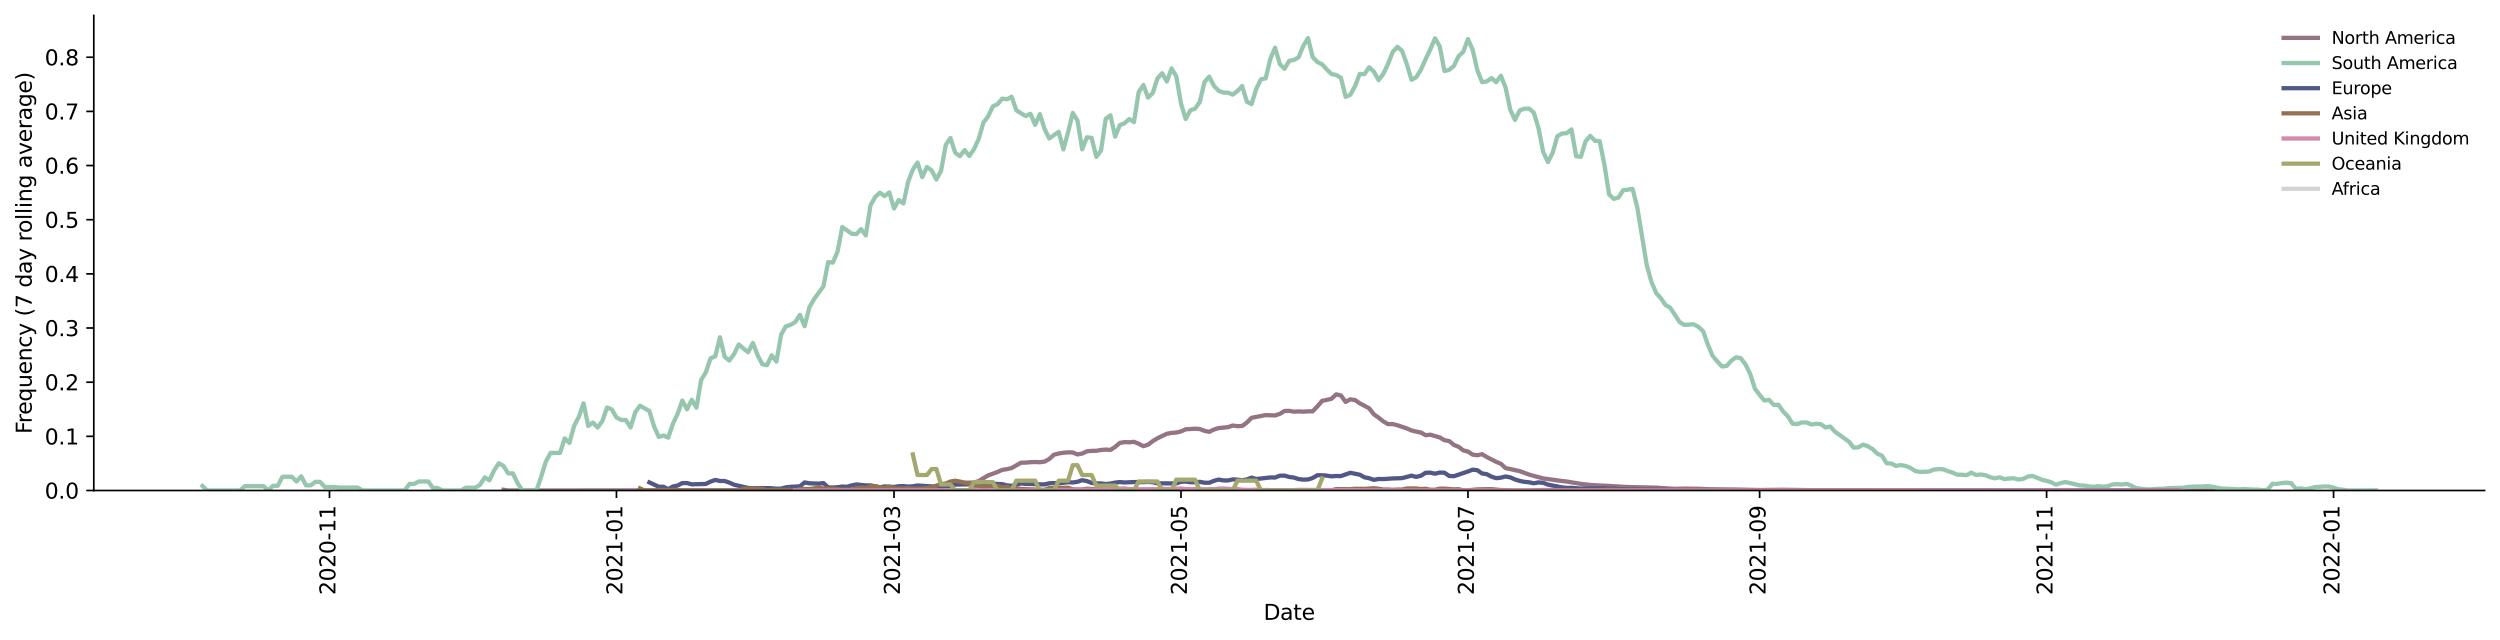 <?xml version="1.0" encoding="utf-8" standalone="no"?>
<!DOCTYPE svg PUBLIC "-//W3C//DTD SVG 1.1//EN"
  "http://www.w3.org/Graphics/SVG/1.1/DTD/svg11.dtd">
<svg xmlns:xlink="http://www.w3.org/1999/xlink" width="1166.981pt" height="298.621pt" viewBox="0 0 1166.981 298.621" xmlns="http://www.w3.org/2000/svg" version="1.1">
 <defs>
  <style type="text/css">*{stroke-linejoin: round; stroke-linecap: butt}</style>
 </defs>
 <g id="figure_1">
  <g id="patch_1">
   <path d="M 0 298.621 
L 1166.981 298.621 
L 1166.981 0 
L 0 0 
z
" style="fill: #ffffff"/>
  </g>
  <g id="axes_1">
   <g id="patch_2">
    <path d="M 43.781 228.96 
L 1159.781 228.96 
L 1159.781 7.2 
L 43.781 7.2 
z
" style="fill: #ffffff"/>
   </g>
   <g id="matplotlib.axis_1">
    <g id="xtick_1">
     <g id="line2d_1">
      <defs>
       <path id="m81db6d01f8" d="M 0 0 
L 0 3.5 
" style="stroke: #000000; stroke-width: 0.8"/>
      </defs>
      <g>
       <use xlink:href="#m81db6d01f8" x="153.8" y="228.96" style="stroke: #000000; stroke-width: 0.8"/>
      </g>
     </g>
     <g id="text_1">
      <!-- 2020-11 -->
      <g transform="translate(156.56 277.743)rotate(-90)scale(0.1 -0.1)">
       <defs>
        <path id="DejaVuSans-32" d="M 1228 531 
L 3431 531 
L 3431 0 
L 469 0 
L 469 531 
Q 828 903 1448 1529 
Q 2069 2156 2228 2338 
Q 2531 2678 2651 2914 
Q 2772 3150 2772 3378 
Q 2772 3750 2511 3984 
Q 2250 4219 1831 4219 
Q 1534 4219 1204 4116 
Q 875 4013 500 3803 
L 500 4441 
Q 881 4594 1212 4672 
Q 1544 4750 1819 4750 
Q 2544 4750 2975 4387 
Q 3406 4025 3406 3419 
Q 3406 3131 3298 2873 
Q 3191 2616 2906 2266 
Q 2828 2175 2409 1742 
Q 1991 1309 1228 531 
z
" transform="scale(0.016)"/>
        <path id="DejaVuSans-30" d="M 2034 4250 
Q 1547 4250 1301 3770 
Q 1056 3291 1056 2328 
Q 1056 1369 1301 889 
Q 1547 409 2034 409 
Q 2525 409 2770 889 
Q 3016 1369 3016 2328 
Q 3016 3291 2770 3770 
Q 2525 4250 2034 4250 
z
M 2034 4750 
Q 2819 4750 3233 4129 
Q 3647 3509 3647 2328 
Q 3647 1150 3233 529 
Q 2819 -91 2034 -91 
Q 1250 -91 836 529 
Q 422 1150 422 2328 
Q 422 3509 836 4129 
Q 1250 4750 2034 4750 
z
" transform="scale(0.016)"/>
        <path id="DejaVuSans-2d" d="M 313 2009 
L 1997 2009 
L 1997 1497 
L 313 1497 
L 313 2009 
z
" transform="scale(0.016)"/>
        <path id="DejaVuSans-31" d="M 794 531 
L 1825 531 
L 1825 4091 
L 703 3866 
L 703 4441 
L 1819 4666 
L 2450 4666 
L 2450 531 
L 3481 531 
L 3481 0 
L 794 0 
L 794 531 
z
" transform="scale(0.016)"/>
       </defs>
       <use xlink:href="#DejaVuSans-32"/>
       <use xlink:href="#DejaVuSans-30" x="63.623"/>
       <use xlink:href="#DejaVuSans-32" x="127.246"/>
       <use xlink:href="#DejaVuSans-30" x="190.869"/>
       <use xlink:href="#DejaVuSans-2d" x="254.492"/>
       <use xlink:href="#DejaVuSans-31" x="290.576"/>
       <use xlink:href="#DejaVuSans-31" x="354.199"/>
      </g>
     </g>
    </g>
    <g id="xtick_2">
     <g id="line2d_2">
      <g>
       <use xlink:href="#m81db6d01f8" x="287.755" y="228.96" style="stroke: #000000; stroke-width: 0.8"/>
      </g>
     </g>
     <g id="text_2">
      <!-- 2021-01 -->
      <g transform="translate(290.515 277.743)rotate(-90)scale(0.1 -0.1)">
       <use xlink:href="#DejaVuSans-32"/>
       <use xlink:href="#DejaVuSans-30" x="63.623"/>
       <use xlink:href="#DejaVuSans-32" x="127.246"/>
       <use xlink:href="#DejaVuSans-31" x="190.869"/>
       <use xlink:href="#DejaVuSans-2d" x="254.492"/>
       <use xlink:href="#DejaVuSans-30" x="290.576"/>
       <use xlink:href="#DejaVuSans-31" x="354.199"/>
      </g>
     </g>
    </g>
    <g id="xtick_3">
     <g id="line2d_3">
      <g>
       <use xlink:href="#m81db6d01f8" x="417.318" y="228.96" style="stroke: #000000; stroke-width: 0.8"/>
      </g>
     </g>
     <g id="text_3">
      <!-- 2021-03 -->
      <g transform="translate(420.078 277.743)rotate(-90)scale(0.1 -0.1)">
       <defs>
        <path id="DejaVuSans-33" d="M 2597 2516 
Q 3050 2419 3304 2112 
Q 3559 1806 3559 1356 
Q 3559 666 3084 287 
Q 2609 -91 1734 -91 
Q 1441 -91 1130 -33 
Q 819 25 488 141 
L 488 750 
Q 750 597 1062 519 
Q 1375 441 1716 441 
Q 2309 441 2620 675 
Q 2931 909 2931 1356 
Q 2931 1769 2642 2001 
Q 2353 2234 1838 2234 
L 1294 2234 
L 1294 2753 
L 1863 2753 
Q 2328 2753 2575 2939 
Q 2822 3125 2822 3475 
Q 2822 3834 2567 4026 
Q 2313 4219 1838 4219 
Q 1578 4219 1281 4162 
Q 984 4106 628 3988 
L 628 4550 
Q 988 4650 1302 4700 
Q 1616 4750 1894 4750 
Q 2613 4750 3031 4423 
Q 3450 4097 3450 3541 
Q 3450 3153 3228 2886 
Q 3006 2619 2597 2516 
z
" transform="scale(0.016)"/>
       </defs>
       <use xlink:href="#DejaVuSans-32"/>
       <use xlink:href="#DejaVuSans-30" x="63.623"/>
       <use xlink:href="#DejaVuSans-32" x="127.246"/>
       <use xlink:href="#DejaVuSans-31" x="190.869"/>
       <use xlink:href="#DejaVuSans-2d" x="254.492"/>
       <use xlink:href="#DejaVuSans-30" x="290.576"/>
       <use xlink:href="#DejaVuSans-33" x="354.199"/>
      </g>
     </g>
    </g>
    <g id="xtick_4">
     <g id="line2d_4">
      <g>
       <use xlink:href="#m81db6d01f8" x="551.274" y="228.96" style="stroke: #000000; stroke-width: 0.8"/>
      </g>
     </g>
     <g id="text_4">
      <!-- 2021-05 -->
      <g transform="translate(554.033 277.743)rotate(-90)scale(0.1 -0.1)">
       <defs>
        <path id="DejaVuSans-35" d="M 691 4666 
L 3169 4666 
L 3169 4134 
L 1269 4134 
L 1269 2991 
Q 1406 3038 1543 3061 
Q 1681 3084 1819 3084 
Q 2600 3084 3056 2656 
Q 3513 2228 3513 1497 
Q 3513 744 3044 326 
Q 2575 -91 1722 -91 
Q 1428 -91 1123 -41 
Q 819 9 494 109 
L 494 744 
Q 775 591 1075 516 
Q 1375 441 1709 441 
Q 2250 441 2565 725 
Q 2881 1009 2881 1497 
Q 2881 1984 2565 2268 
Q 2250 2553 1709 2553 
Q 1456 2553 1204 2497 
Q 953 2441 691 2322 
L 691 4666 
z
" transform="scale(0.016)"/>
       </defs>
       <use xlink:href="#DejaVuSans-32"/>
       <use xlink:href="#DejaVuSans-30" x="63.623"/>
       <use xlink:href="#DejaVuSans-32" x="127.246"/>
       <use xlink:href="#DejaVuSans-31" x="190.869"/>
       <use xlink:href="#DejaVuSans-2d" x="254.492"/>
       <use xlink:href="#DejaVuSans-30" x="290.576"/>
       <use xlink:href="#DejaVuSans-35" x="354.199"/>
      </g>
     </g>
    </g>
    <g id="xtick_5">
     <g id="line2d_5">
      <g>
       <use xlink:href="#m81db6d01f8" x="685.229" y="228.96" style="stroke: #000000; stroke-width: 0.8"/>
      </g>
     </g>
     <g id="text_5">
      <!-- 2021-07 -->
      <g transform="translate(687.988 277.743)rotate(-90)scale(0.1 -0.1)">
       <defs>
        <path id="DejaVuSans-37" d="M 525 4666 
L 3525 4666 
L 3525 4397 
L 1831 0 
L 1172 0 
L 2766 4134 
L 525 4134 
L 525 4666 
z
" transform="scale(0.016)"/>
       </defs>
       <use xlink:href="#DejaVuSans-32"/>
       <use xlink:href="#DejaVuSans-30" x="63.623"/>
       <use xlink:href="#DejaVuSans-32" x="127.246"/>
       <use xlink:href="#DejaVuSans-31" x="190.869"/>
       <use xlink:href="#DejaVuSans-2d" x="254.492"/>
       <use xlink:href="#DejaVuSans-30" x="290.576"/>
       <use xlink:href="#DejaVuSans-37" x="354.199"/>
      </g>
     </g>
    </g>
    <g id="xtick_6">
     <g id="line2d_6">
      <g>
       <use xlink:href="#m81db6d01f8" x="821.38" y="228.96" style="stroke: #000000; stroke-width: 0.8"/>
      </g>
     </g>
     <g id="text_6">
      <!-- 2021-09 -->
      <g transform="translate(824.139 277.743)rotate(-90)scale(0.1 -0.1)">
       <defs>
        <path id="DejaVuSans-39" d="M 703 97 
L 703 672 
Q 941 559 1184 500 
Q 1428 441 1663 441 
Q 2288 441 2617 861 
Q 2947 1281 2994 2138 
Q 2813 1869 2534 1725 
Q 2256 1581 1919 1581 
Q 1219 1581 811 2004 
Q 403 2428 403 3163 
Q 403 3881 828 4315 
Q 1253 4750 1959 4750 
Q 2769 4750 3195 4129 
Q 3622 3509 3622 2328 
Q 3622 1225 3098 567 
Q 2575 -91 1691 -91 
Q 1453 -91 1209 -44 
Q 966 3 703 97 
z
M 1959 2075 
Q 2384 2075 2632 2365 
Q 2881 2656 2881 3163 
Q 2881 3666 2632 3958 
Q 2384 4250 1959 4250 
Q 1534 4250 1286 3958 
Q 1038 3666 1038 3163 
Q 1038 2656 1286 2365 
Q 1534 2075 1959 2075 
z
" transform="scale(0.016)"/>
       </defs>
       <use xlink:href="#DejaVuSans-32"/>
       <use xlink:href="#DejaVuSans-30" x="63.623"/>
       <use xlink:href="#DejaVuSans-32" x="127.246"/>
       <use xlink:href="#DejaVuSans-31" x="190.869"/>
       <use xlink:href="#DejaVuSans-2d" x="254.492"/>
       <use xlink:href="#DejaVuSans-30" x="290.576"/>
       <use xlink:href="#DejaVuSans-39" x="354.199"/>
      </g>
     </g>
    </g>
    <g id="xtick_7">
     <g id="line2d_7">
      <g>
       <use xlink:href="#m81db6d01f8" x="955.335" y="228.96" style="stroke: #000000; stroke-width: 0.8"/>
      </g>
     </g>
     <g id="text_7">
      <!-- 2021-11 -->
      <g transform="translate(958.094 277.743)rotate(-90)scale(0.1 -0.1)">
       <use xlink:href="#DejaVuSans-32"/>
       <use xlink:href="#DejaVuSans-30" x="63.623"/>
       <use xlink:href="#DejaVuSans-32" x="127.246"/>
       <use xlink:href="#DejaVuSans-31" x="190.869"/>
       <use xlink:href="#DejaVuSans-2d" x="254.492"/>
       <use xlink:href="#DejaVuSans-31" x="290.576"/>
       <use xlink:href="#DejaVuSans-31" x="354.199"/>
      </g>
     </g>
    </g>
    <g id="xtick_8">
     <g id="line2d_8">
      <g>
       <use xlink:href="#m81db6d01f8" x="1089.29" y="228.96" style="stroke: #000000; stroke-width: 0.8"/>
      </g>
     </g>
     <g id="text_8">
      <!-- 2022-01 -->
      <g transform="translate(1092.049 277.743)rotate(-90)scale(0.1 -0.1)">
       <use xlink:href="#DejaVuSans-32"/>
       <use xlink:href="#DejaVuSans-30" x="63.623"/>
       <use xlink:href="#DejaVuSans-32" x="127.246"/>
       <use xlink:href="#DejaVuSans-32" x="190.869"/>
       <use xlink:href="#DejaVuSans-2d" x="254.492"/>
       <use xlink:href="#DejaVuSans-30" x="290.576"/>
       <use xlink:href="#DejaVuSans-31" x="354.199"/>
      </g>
     </g>
    </g>
    <g id="text_9">
     <!-- Date -->
     <g transform="translate(589.83 289.341)scale(0.1 -0.1)">
      <defs>
       <path id="DejaVuSans-44" d="M 1259 4147 
L 1259 519 
L 2022 519 
Q 2988 519 3436 956 
Q 3884 1394 3884 2338 
Q 3884 3275 3436 3711 
Q 2988 4147 2022 4147 
L 1259 4147 
z
M 628 4666 
L 1925 4666 
Q 3281 4666 3915 4102 
Q 4550 3538 4550 2338 
Q 4550 1131 3912 565 
Q 3275 0 1925 0 
L 628 0 
L 628 4666 
z
" transform="scale(0.016)"/>
       <path id="DejaVuSans-61" d="M 2194 1759 
Q 1497 1759 1228 1600 
Q 959 1441 959 1056 
Q 959 750 1161 570 
Q 1363 391 1709 391 
Q 2188 391 2477 730 
Q 2766 1069 2766 1631 
L 2766 1759 
L 2194 1759 
z
M 3341 1997 
L 3341 0 
L 2766 0 
L 2766 531 
Q 2569 213 2275 61 
Q 1981 -91 1556 -91 
Q 1019 -91 701 211 
Q 384 513 384 1019 
Q 384 1609 779 1909 
Q 1175 2209 1959 2209 
L 2766 2209 
L 2766 2266 
Q 2766 2663 2505 2880 
Q 2244 3097 1772 3097 
Q 1472 3097 1187 3025 
Q 903 2953 641 2809 
L 641 3341 
Q 956 3463 1253 3523 
Q 1550 3584 1831 3584 
Q 2591 3584 2966 3190 
Q 3341 2797 3341 1997 
z
" transform="scale(0.016)"/>
       <path id="DejaVuSans-74" d="M 1172 4494 
L 1172 3500 
L 2356 3500 
L 2356 3053 
L 1172 3053 
L 1172 1153 
Q 1172 725 1289 603 
Q 1406 481 1766 481 
L 2356 481 
L 2356 0 
L 1766 0 
Q 1100 0 847 248 
Q 594 497 594 1153 
L 594 3053 
L 172 3053 
L 172 3500 
L 594 3500 
L 594 4494 
L 1172 4494 
z
" transform="scale(0.016)"/>
       <path id="DejaVuSans-65" d="M 3597 1894 
L 3597 1613 
L 953 1613 
Q 991 1019 1311 708 
Q 1631 397 2203 397 
Q 2534 397 2845 478 
Q 3156 559 3463 722 
L 3463 178 
Q 3153 47 2828 -22 
Q 2503 -91 2169 -91 
Q 1331 -91 842 396 
Q 353 884 353 1716 
Q 353 2575 817 3079 
Q 1281 3584 2069 3584 
Q 2775 3584 3186 3129 
Q 3597 2675 3597 1894 
z
M 3022 2063 
Q 3016 2534 2758 2815 
Q 2500 3097 2075 3097 
Q 1594 3097 1305 2825 
Q 1016 2553 972 2059 
L 3022 2063 
z
" transform="scale(0.016)"/>
      </defs>
      <use xlink:href="#DejaVuSans-44"/>
      <use xlink:href="#DejaVuSans-61" x="77.002"/>
      <use xlink:href="#DejaVuSans-74" x="138.281"/>
      <use xlink:href="#DejaVuSans-65" x="177.49"/>
     </g>
    </g>
   </g>
   <g id="matplotlib.axis_2">
    <g id="ytick_1">
     <g id="line2d_9">
      <defs>
       <path id="ma7061ec52c" d="M 0 0 
L -3.5 0 
" style="stroke: #000000; stroke-width: 0.8"/>
      </defs>
      <g>
       <use xlink:href="#ma7061ec52c" x="43.781" y="228.96" style="stroke: #000000; stroke-width: 0.8"/>
      </g>
     </g>
     <g id="text_10">
      <!-- 0.0 -->
      <g transform="translate(20.878 232.759)scale(0.1 -0.1)">
       <defs>
        <path id="DejaVuSans-2e" d="M 684 794 
L 1344 794 
L 1344 0 
L 684 0 
L 684 794 
z
" transform="scale(0.016)"/>
       </defs>
       <use xlink:href="#DejaVuSans-30"/>
       <use xlink:href="#DejaVuSans-2e" x="63.623"/>
       <use xlink:href="#DejaVuSans-30" x="95.41"/>
      </g>
     </g>
    </g>
    <g id="ytick_2">
     <g id="line2d_10">
      <g>
       <use xlink:href="#ma7061ec52c" x="43.781" y="203.679" style="stroke: #000000; stroke-width: 0.8"/>
      </g>
     </g>
     <g id="text_11">
      <!-- 0.1 -->
      <g transform="translate(20.878 207.478)scale(0.1 -0.1)">
       <use xlink:href="#DejaVuSans-30"/>
       <use xlink:href="#DejaVuSans-2e" x="63.623"/>
       <use xlink:href="#DejaVuSans-31" x="95.41"/>
      </g>
     </g>
    </g>
    <g id="ytick_3">
     <g id="line2d_11">
      <g>
       <use xlink:href="#ma7061ec52c" x="43.781" y="178.398" style="stroke: #000000; stroke-width: 0.8"/>
      </g>
     </g>
     <g id="text_12">
      <!-- 0.2 -->
      <g transform="translate(20.878 182.197)scale(0.1 -0.1)">
       <use xlink:href="#DejaVuSans-30"/>
       <use xlink:href="#DejaVuSans-2e" x="63.623"/>
       <use xlink:href="#DejaVuSans-32" x="95.41"/>
      </g>
     </g>
    </g>
    <g id="ytick_4">
     <g id="line2d_12">
      <g>
       <use xlink:href="#ma7061ec52c" x="43.781" y="153.117" style="stroke: #000000; stroke-width: 0.8"/>
      </g>
     </g>
     <g id="text_13">
      <!-- 0.3 -->
      <g transform="translate(20.878 156.916)scale(0.1 -0.1)">
       <use xlink:href="#DejaVuSans-30"/>
       <use xlink:href="#DejaVuSans-2e" x="63.623"/>
       <use xlink:href="#DejaVuSans-33" x="95.41"/>
      </g>
     </g>
    </g>
    <g id="ytick_5">
     <g id="line2d_13">
      <g>
       <use xlink:href="#ma7061ec52c" x="43.781" y="127.835" style="stroke: #000000; stroke-width: 0.8"/>
      </g>
     </g>
     <g id="text_14">
      <!-- 0.4 -->
      <g transform="translate(20.878 131.635)scale(0.1 -0.1)">
       <defs>
        <path id="DejaVuSans-34" d="M 2419 4116 
L 825 1625 
L 2419 1625 
L 2419 4116 
z
M 2253 4666 
L 3047 4666 
L 3047 1625 
L 3713 1625 
L 3713 1100 
L 3047 1100 
L 3047 0 
L 2419 0 
L 2419 1100 
L 313 1100 
L 313 1709 
L 2253 4666 
z
" transform="scale(0.016)"/>
       </defs>
       <use xlink:href="#DejaVuSans-30"/>
       <use xlink:href="#DejaVuSans-2e" x="63.623"/>
       <use xlink:href="#DejaVuSans-34" x="95.41"/>
      </g>
     </g>
    </g>
    <g id="ytick_6">
     <g id="line2d_14">
      <g>
       <use xlink:href="#ma7061ec52c" x="43.781" y="102.554" style="stroke: #000000; stroke-width: 0.8"/>
      </g>
     </g>
     <g id="text_15">
      <!-- 0.5 -->
      <g transform="translate(20.878 106.353)scale(0.1 -0.1)">
       <use xlink:href="#DejaVuSans-30"/>
       <use xlink:href="#DejaVuSans-2e" x="63.623"/>
       <use xlink:href="#DejaVuSans-35" x="95.41"/>
      </g>
     </g>
    </g>
    <g id="ytick_7">
     <g id="line2d_15">
      <g>
       <use xlink:href="#ma7061ec52c" x="43.781" y="77.273" style="stroke: #000000; stroke-width: 0.8"/>
      </g>
     </g>
     <g id="text_16">
      <!-- 0.6 -->
      <g transform="translate(20.878 81.072)scale(0.1 -0.1)">
       <defs>
        <path id="DejaVuSans-36" d="M 2113 2584 
Q 1688 2584 1439 2293 
Q 1191 2003 1191 1497 
Q 1191 994 1439 701 
Q 1688 409 2113 409 
Q 2538 409 2786 701 
Q 3034 994 3034 1497 
Q 3034 2003 2786 2293 
Q 2538 2584 2113 2584 
z
M 3366 4563 
L 3366 3988 
Q 3128 4100 2886 4159 
Q 2644 4219 2406 4219 
Q 1781 4219 1451 3797 
Q 1122 3375 1075 2522 
Q 1259 2794 1537 2939 
Q 1816 3084 2150 3084 
Q 2853 3084 3261 2657 
Q 3669 2231 3669 1497 
Q 3669 778 3244 343 
Q 2819 -91 2113 -91 
Q 1303 -91 875 529 
Q 447 1150 447 2328 
Q 447 3434 972 4092 
Q 1497 4750 2381 4750 
Q 2619 4750 2861 4703 
Q 3103 4656 3366 4563 
z
" transform="scale(0.016)"/>
       </defs>
       <use xlink:href="#DejaVuSans-30"/>
       <use xlink:href="#DejaVuSans-2e" x="63.623"/>
       <use xlink:href="#DejaVuSans-36" x="95.41"/>
      </g>
     </g>
    </g>
    <g id="ytick_8">
     <g id="line2d_16">
      <g>
       <use xlink:href="#ma7061ec52c" x="43.781" y="51.992" style="stroke: #000000; stroke-width: 0.8"/>
      </g>
     </g>
     <g id="text_17">
      <!-- 0.7 -->
      <g transform="translate(20.878 55.791)scale(0.1 -0.1)">
       <use xlink:href="#DejaVuSans-30"/>
       <use xlink:href="#DejaVuSans-2e" x="63.623"/>
       <use xlink:href="#DejaVuSans-37" x="95.41"/>
      </g>
     </g>
    </g>
    <g id="ytick_9">
     <g id="line2d_17">
      <g>
       <use xlink:href="#ma7061ec52c" x="43.781" y="26.711" style="stroke: #000000; stroke-width: 0.8"/>
      </g>
     </g>
     <g id="text_18">
      <!-- 0.8 -->
      <g transform="translate(20.878 30.51)scale(0.1 -0.1)">
       <defs>
        <path id="DejaVuSans-38" d="M 2034 2216 
Q 1584 2216 1326 1975 
Q 1069 1734 1069 1313 
Q 1069 891 1326 650 
Q 1584 409 2034 409 
Q 2484 409 2743 651 
Q 3003 894 3003 1313 
Q 3003 1734 2745 1975 
Q 2488 2216 2034 2216 
z
M 1403 2484 
Q 997 2584 770 2862 
Q 544 3141 544 3541 
Q 544 4100 942 4425 
Q 1341 4750 2034 4750 
Q 2731 4750 3128 4425 
Q 3525 4100 3525 3541 
Q 3525 3141 3298 2862 
Q 3072 2584 2669 2484 
Q 3125 2378 3379 2068 
Q 3634 1759 3634 1313 
Q 3634 634 3220 271 
Q 2806 -91 2034 -91 
Q 1263 -91 848 271 
Q 434 634 434 1313 
Q 434 1759 690 2068 
Q 947 2378 1403 2484 
z
M 1172 3481 
Q 1172 3119 1398 2916 
Q 1625 2713 2034 2713 
Q 2441 2713 2670 2916 
Q 2900 3119 2900 3481 
Q 2900 3844 2670 4047 
Q 2441 4250 2034 4250 
Q 1625 4250 1398 4047 
Q 1172 3844 1172 3481 
z
" transform="scale(0.016)"/>
       </defs>
       <use xlink:href="#DejaVuSans-30"/>
       <use xlink:href="#DejaVuSans-2e" x="63.623"/>
       <use xlink:href="#DejaVuSans-38" x="95.41"/>
      </g>
     </g>
    </g>
    <g id="text_19">
     <!-- Frequency (7 day rolling average) -->
     <g transform="translate(14.798 202.529)rotate(-90)scale(0.1 -0.1)">
      <defs>
       <path id="DejaVuSans-46" d="M 628 4666 
L 3309 4666 
L 3309 4134 
L 1259 4134 
L 1259 2759 
L 3109 2759 
L 3109 2228 
L 1259 2228 
L 1259 0 
L 628 0 
L 628 4666 
z
" transform="scale(0.016)"/>
       <path id="DejaVuSans-72" d="M 2631 2963 
Q 2534 3019 2420 3045 
Q 2306 3072 2169 3072 
Q 1681 3072 1420 2755 
Q 1159 2438 1159 1844 
L 1159 0 
L 581 0 
L 581 3500 
L 1159 3500 
L 1159 2956 
Q 1341 3275 1631 3429 
Q 1922 3584 2338 3584 
Q 2397 3584 2469 3576 
Q 2541 3569 2628 3553 
L 2631 2963 
z
" transform="scale(0.016)"/>
       <path id="DejaVuSans-71" d="M 947 1747 
Q 947 1113 1208 752 
Q 1469 391 1925 391 
Q 2381 391 2643 752 
Q 2906 1113 2906 1747 
Q 2906 2381 2643 2742 
Q 2381 3103 1925 3103 
Q 1469 3103 1208 2742 
Q 947 2381 947 1747 
z
M 2906 525 
Q 2725 213 2448 61 
Q 2172 -91 1784 -91 
Q 1150 -91 751 415 
Q 353 922 353 1747 
Q 353 2572 751 3078 
Q 1150 3584 1784 3584 
Q 2172 3584 2448 3432 
Q 2725 3281 2906 2969 
L 2906 3500 
L 3481 3500 
L 3481 -1331 
L 2906 -1331 
L 2906 525 
z
" transform="scale(0.016)"/>
       <path id="DejaVuSans-75" d="M 544 1381 
L 544 3500 
L 1119 3500 
L 1119 1403 
Q 1119 906 1312 657 
Q 1506 409 1894 409 
Q 2359 409 2629 706 
Q 2900 1003 2900 1516 
L 2900 3500 
L 3475 3500 
L 3475 0 
L 2900 0 
L 2900 538 
Q 2691 219 2414 64 
Q 2138 -91 1772 -91 
Q 1169 -91 856 284 
Q 544 659 544 1381 
z
M 1991 3584 
L 1991 3584 
z
" transform="scale(0.016)"/>
       <path id="DejaVuSans-6e" d="M 3513 2113 
L 3513 0 
L 2938 0 
L 2938 2094 
Q 2938 2591 2744 2837 
Q 2550 3084 2163 3084 
Q 1697 3084 1428 2787 
Q 1159 2491 1159 1978 
L 1159 0 
L 581 0 
L 581 3500 
L 1159 3500 
L 1159 2956 
Q 1366 3272 1645 3428 
Q 1925 3584 2291 3584 
Q 2894 3584 3203 3211 
Q 3513 2838 3513 2113 
z
" transform="scale(0.016)"/>
       <path id="DejaVuSans-63" d="M 3122 3366 
L 3122 2828 
Q 2878 2963 2633 3030 
Q 2388 3097 2138 3097 
Q 1578 3097 1268 2742 
Q 959 2388 959 1747 
Q 959 1106 1268 751 
Q 1578 397 2138 397 
Q 2388 397 2633 464 
Q 2878 531 3122 666 
L 3122 134 
Q 2881 22 2623 -34 
Q 2366 -91 2075 -91 
Q 1284 -91 818 406 
Q 353 903 353 1747 
Q 353 2603 823 3093 
Q 1294 3584 2113 3584 
Q 2378 3584 2631 3529 
Q 2884 3475 3122 3366 
z
" transform="scale(0.016)"/>
       <path id="DejaVuSans-79" d="M 2059 -325 
Q 1816 -950 1584 -1140 
Q 1353 -1331 966 -1331 
L 506 -1331 
L 506 -850 
L 844 -850 
Q 1081 -850 1212 -737 
Q 1344 -625 1503 -206 
L 1606 56 
L 191 3500 
L 800 3500 
L 1894 763 
L 2988 3500 
L 3597 3500 
L 2059 -325 
z
" transform="scale(0.016)"/>
       <path id="DejaVuSans-20" transform="scale(0.016)"/>
       <path id="DejaVuSans-28" d="M 1984 4856 
Q 1566 4138 1362 3434 
Q 1159 2731 1159 2009 
Q 1159 1288 1364 580 
Q 1569 -128 1984 -844 
L 1484 -844 
Q 1016 -109 783 600 
Q 550 1309 550 2009 
Q 550 2706 781 3412 
Q 1013 4119 1484 4856 
L 1984 4856 
z
" transform="scale(0.016)"/>
       <path id="DejaVuSans-64" d="M 2906 2969 
L 2906 4863 
L 3481 4863 
L 3481 0 
L 2906 0 
L 2906 525 
Q 2725 213 2448 61 
Q 2172 -91 1784 -91 
Q 1150 -91 751 415 
Q 353 922 353 1747 
Q 353 2572 751 3078 
Q 1150 3584 1784 3584 
Q 2172 3584 2448 3432 
Q 2725 3281 2906 2969 
z
M 947 1747 
Q 947 1113 1208 752 
Q 1469 391 1925 391 
Q 2381 391 2643 752 
Q 2906 1113 2906 1747 
Q 2906 2381 2643 2742 
Q 2381 3103 1925 3103 
Q 1469 3103 1208 2742 
Q 947 2381 947 1747 
z
" transform="scale(0.016)"/>
       <path id="DejaVuSans-6f" d="M 1959 3097 
Q 1497 3097 1228 2736 
Q 959 2375 959 1747 
Q 959 1119 1226 758 
Q 1494 397 1959 397 
Q 2419 397 2687 759 
Q 2956 1122 2956 1747 
Q 2956 2369 2687 2733 
Q 2419 3097 1959 3097 
z
M 1959 3584 
Q 2709 3584 3137 3096 
Q 3566 2609 3566 1747 
Q 3566 888 3137 398 
Q 2709 -91 1959 -91 
Q 1206 -91 779 398 
Q 353 888 353 1747 
Q 353 2609 779 3096 
Q 1206 3584 1959 3584 
z
" transform="scale(0.016)"/>
       <path id="DejaVuSans-6c" d="M 603 4863 
L 1178 4863 
L 1178 0 
L 603 0 
L 603 4863 
z
" transform="scale(0.016)"/>
       <path id="DejaVuSans-69" d="M 603 3500 
L 1178 3500 
L 1178 0 
L 603 0 
L 603 3500 
z
M 603 4863 
L 1178 4863 
L 1178 4134 
L 603 4134 
L 603 4863 
z
" transform="scale(0.016)"/>
       <path id="DejaVuSans-67" d="M 2906 1791 
Q 2906 2416 2648 2759 
Q 2391 3103 1925 3103 
Q 1463 3103 1205 2759 
Q 947 2416 947 1791 
Q 947 1169 1205 825 
Q 1463 481 1925 481 
Q 2391 481 2648 825 
Q 2906 1169 2906 1791 
z
M 3481 434 
Q 3481 -459 3084 -895 
Q 2688 -1331 1869 -1331 
Q 1566 -1331 1297 -1286 
Q 1028 -1241 775 -1147 
L 775 -588 
Q 1028 -725 1275 -790 
Q 1522 -856 1778 -856 
Q 2344 -856 2625 -561 
Q 2906 -266 2906 331 
L 2906 616 
Q 2728 306 2450 153 
Q 2172 0 1784 0 
Q 1141 0 747 490 
Q 353 981 353 1791 
Q 353 2603 747 3093 
Q 1141 3584 1784 3584 
Q 2172 3584 2450 3431 
Q 2728 3278 2906 2969 
L 2906 3500 
L 3481 3500 
L 3481 434 
z
" transform="scale(0.016)"/>
       <path id="DejaVuSans-76" d="M 191 3500 
L 800 3500 
L 1894 563 
L 2988 3500 
L 3597 3500 
L 2284 0 
L 1503 0 
L 191 3500 
z
" transform="scale(0.016)"/>
       <path id="DejaVuSans-29" d="M 513 4856 
L 1013 4856 
Q 1481 4119 1714 3412 
Q 1947 2706 1947 2009 
Q 1947 1309 1714 600 
Q 1481 -109 1013 -844 
L 513 -844 
Q 928 -128 1133 580 
Q 1338 1288 1338 2009 
Q 1338 2731 1133 3434 
Q 928 4138 513 4856 
z
" transform="scale(0.016)"/>
      </defs>
      <use xlink:href="#DejaVuSans-46"/>
      <use xlink:href="#DejaVuSans-72" x="50.27"/>
      <use xlink:href="#DejaVuSans-65" x="89.133"/>
      <use xlink:href="#DejaVuSans-71" x="150.656"/>
      <use xlink:href="#DejaVuSans-75" x="214.133"/>
      <use xlink:href="#DejaVuSans-65" x="277.512"/>
      <use xlink:href="#DejaVuSans-6e" x="339.035"/>
      <use xlink:href="#DejaVuSans-63" x="402.414"/>
      <use xlink:href="#DejaVuSans-79" x="457.395"/>
      <use xlink:href="#DejaVuSans-20" x="516.574"/>
      <use xlink:href="#DejaVuSans-28" x="548.361"/>
      <use xlink:href="#DejaVuSans-37" x="587.375"/>
      <use xlink:href="#DejaVuSans-20" x="650.998"/>
      <use xlink:href="#DejaVuSans-64" x="682.785"/>
      <use xlink:href="#DejaVuSans-61" x="746.262"/>
      <use xlink:href="#DejaVuSans-79" x="807.541"/>
      <use xlink:href="#DejaVuSans-20" x="866.721"/>
      <use xlink:href="#DejaVuSans-72" x="898.508"/>
      <use xlink:href="#DejaVuSans-6f" x="937.371"/>
      <use xlink:href="#DejaVuSans-6c" x="998.553"/>
      <use xlink:href="#DejaVuSans-6c" x="1026.336"/>
      <use xlink:href="#DejaVuSans-69" x="1054.119"/>
      <use xlink:href="#DejaVuSans-6e" x="1081.902"/>
      <use xlink:href="#DejaVuSans-67" x="1145.281"/>
      <use xlink:href="#DejaVuSans-20" x="1208.758"/>
      <use xlink:href="#DejaVuSans-61" x="1240.545"/>
      <use xlink:href="#DejaVuSans-76" x="1301.824"/>
      <use xlink:href="#DejaVuSans-65" x="1361.004"/>
      <use xlink:href="#DejaVuSans-72" x="1422.527"/>
      <use xlink:href="#DejaVuSans-61" x="1463.641"/>
      <use xlink:href="#DejaVuSans-67" x="1524.92"/>
      <use xlink:href="#DejaVuSans-65" x="1588.396"/>
      <use xlink:href="#DejaVuSans-29" x="1649.92"/>
     </g>
    </g>
   </g>
   <g id="line2d_18">
    <path d="M 235.052 228.636 
L 237.248 228.96 
L 369.007 228.862 
L 375.595 228.804 
L 404.143 228.687 
L 406.339 228.511 
L 417.318 228.418 
L 421.71 228.049 
L 423.906 227.946 
L 426.102 227.702 
L 437.082 227.322 
L 441.474 226.302 
L 443.67 225.761 
L 445.866 225.632 
L 448.062 225.337 
L 454.65 225.265 
L 456.846 224.562 
L 461.238 221.926 
L 465.63 220.322 
L 467.826 219.338 
L 470.022 218.996 
L 472.218 218.489 
L 476.61 215.971 
L 478.806 215.945 
L 481.002 215.744 
L 483.198 215.666 
L 485.394 215.768 
L 487.59 215.48 
L 489.786 214.243 
L 491.982 212.248 
L 494.178 211.693 
L 496.374 211.337 
L 498.57 211.162 
L 500.766 211.21 
L 502.962 212.128 
L 505.158 211.706 
L 507.354 210.668 
L 509.55 210.455 
L 511.746 210.434 
L 513.942 210.036 
L 516.138 209.854 
L 518.334 210.018 
L 520.53 208.622 
L 522.726 206.738 
L 524.922 206.371 
L 527.118 206.466 
L 529.314 206.233 
L 531.51 207.126 
L 533.706 208.283 
L 535.902 207.57 
L 538.098 205.914 
L 540.294 204.574 
L 544.686 202.472 
L 546.882 202.07 
L 549.078 201.905 
L 551.274 201.372 
L 553.47 200.4 
L 557.862 200.106 
L 560.058 200.272 
L 562.254 201.083 
L 564.449 201.588 
L 566.645 200.504 
L 568.841 199.834 
L 573.233 199.392 
L 575.429 198.622 
L 577.625 198.941 
L 579.821 198.85 
L 582.017 197.266 
L 584.213 195.023 
L 588.605 194.187 
L 590.801 193.751 
L 595.193 193.936 
L 597.389 193.195 
L 599.585 191.843 
L 601.781 191.779 
L 603.977 192.176 
L 606.173 192.048 
L 608.369 192.16 
L 610.565 191.997 
L 612.761 192.001 
L 614.957 189.689 
L 617.153 187.111 
L 619.349 186.679 
L 621.545 186.131 
L 623.741 184.087 
L 625.937 184.599 
L 628.133 187.607 
L 630.329 186.403 
L 632.525 186.737 
L 634.721 188.258 
L 639.113 190.581 
L 641.309 193.413 
L 643.505 194.938 
L 645.701 196.689 
L 647.897 197.981 
L 650.093 197.945 
L 652.289 198.503 
L 656.681 199.981 
L 658.877 200.921 
L 661.073 201.467 
L 663.269 201.898 
L 665.465 203.164 
L 667.661 202.909 
L 672.053 204.187 
L 674.249 205.493 
L 676.445 205.866 
L 678.641 207.671 
L 680.837 208.55 
L 683.033 210.229 
L 685.229 210.769 
L 687.425 212.228 
L 689.621 212.516 
L 691.817 212.004 
L 694.013 213.333 
L 698.405 215.581 
L 700.601 216.476 
L 702.797 218.498 
L 709.385 219.917 
L 713.777 221.552 
L 720.364 223.329 
L 729.148 224.53 
L 731.344 224.77 
L 737.932 225.872 
L 742.324 226.365 
L 746.716 226.628 
L 751.108 226.819 
L 755.5 227.106 
L 759.892 227.335 
L 764.284 227.436 
L 773.068 227.632 
L 777.46 227.935 
L 781.852 228.196 
L 786.244 228.074 
L 792.832 228.148 
L 797.224 228.366 
L 810.4 228.506 
L 821.38 228.737 
L 832.36 228.615 
L 847.732 228.83 
L 854.32 228.843 
L 858.712 228.803 
L 865.3 228.843 
L 869.692 228.924 
L 968.511 228.941 
L 994.863 228.941 
L 1014.627 228.925 
L 1023.411 228.956 
L 1038.782 228.955 
L 1038.782 228.955 
" clip-path="url(#p3bdc76cfcd)" style="fill: none; stroke: #947383; stroke-width: 2; stroke-linecap: square"/>
   </g>
   <g id="line2d_19">
    <path d="M 94.509 226.853 
L 96.705 228.96 
L 112.076 228.96 
L 114.272 226.938 
L 123.056 226.938 
L 125.252 228.96 
L 127.448 226.762 
L 129.644 226.762 
L 131.84 222.548 
L 136.232 222.548 
L 138.428 224.746 
L 140.624 222.339 
L 142.82 226.552 
L 145.016 226.552 
L 147.212 224.921 
L 149.408 224.921 
L 151.604 227.329 
L 155.996 227.329 
L 158.192 227.593 
L 166.976 227.593 
L 169.172 228.96 
L 188.936 228.96 
L 191.132 225.896 
L 193.328 225.896 
L 195.524 224.746 
L 199.916 224.746 
L 202.112 227.811 
L 204.308 227.811 
L 206.504 228.96 
L 215.288 228.96 
L 217.484 227.629 
L 221.876 227.629 
L 224.072 226.333 
L 226.268 222.846 
L 228.464 224.176 
L 230.66 219.58 
L 232.856 216.209 
L 235.052 217.506 
L 237.248 220.993 
L 239.444 220.993 
L 241.64 225.589 
L 243.836 228.96 
L 250.424 228.96 
L 252.62 222.505 
L 254.815 215.427 
L 257.011 211.414 
L 261.403 211.414 
L 263.599 204.644 
L 265.795 206.75 
L 267.991 198.812 
L 270.187 194.598 
L 272.383 188.278 
L 274.579 198.841 
L 276.775 197.219 
L 278.971 199.563 
L 281.167 196.553 
L 283.363 190.233 
L 285.559 191.089 
L 287.755 194.875 
L 289.951 196.054 
L 292.147 196.054 
L 294.343 199.546 
L 296.539 192.429 
L 298.735 189.375 
L 303.127 191.85 
L 305.323 199.055 
L 307.519 203.986 
L 309.715 203.287 
L 311.911 204.269 
L 314.107 197.86 
L 316.303 193.184 
L 318.499 186.95 
L 320.695 191.074 
L 322.891 186.628 
L 325.087 190.281 
L 327.283 177.394 
L 329.479 173.756 
L 331.675 167.27 
L 333.871 166.351 
L 336.067 157.448 
L 338.263 166.546 
L 340.459 168.31 
L 342.655 165.281 
L 344.851 160.801 
L 347.047 162.697 
L 349.243 164.408 
L 351.439 160.076 
L 353.635 165.772 
L 355.831 170.029 
L 358.027 170.441 
L 360.223 165.854 
L 362.419 168.803 
L 364.615 156.244 
L 366.811 152.338 
L 369.007 151.638 
L 371.203 150.339 
L 373.399 146.968 
L 375.595 152.276 
L 377.791 143.488 
L 379.987 139.657 
L 384.379 133.615 
L 386.575 122.361 
L 388.771 122.572 
L 390.967 117.433 
L 393.163 105.959 
L 397.555 109.081 
L 399.751 109.305 
L 401.947 106.965 
L 404.143 109.854 
L 406.339 95.847 
L 408.534 91.919 
L 410.73 89.97 
L 412.926 91.524 
L 415.122 89.791 
L 417.318 97.319 
L 419.514 93.381 
L 421.71 94.971 
L 423.906 84.775 
L 426.102 79.175 
L 428.298 75.888 
L 430.494 82.688 
L 432.69 77.967 
L 434.886 79.555 
L 437.082 83.791 
L 439.278 79.706 
L 441.474 67.683 
L 443.67 64.409 
L 445.866 71.227 
L 448.062 72.913 
L 450.258 70.048 
L 452.454 72.829 
L 454.65 69.621 
L 456.846 64.851 
L 459.042 57.211 
L 461.238 54.356 
L 463.434 49.665 
L 465.63 48.625 
L 467.826 46.035 
L 470.022 46.35 
L 472.218 45.168 
L 474.414 51.464 
L 476.61 52.898 
L 478.806 54.182 
L 481.002 53.123 
L 483.198 58.292 
L 485.394 53.286 
L 487.59 60.163 
L 489.786 64.65 
L 494.178 61.508 
L 496.374 69.759 
L 498.57 61.711 
L 500.766 52.704 
L 502.962 56.249 
L 505.158 69.687 
L 507.354 64.087 
L 509.55 64.339 
L 511.746 73.229 
L 513.942 70.287 
L 516.138 55.475 
L 518.334 53.822 
L 520.53 63.762 
L 522.726 58.395 
L 524.922 57.523 
L 527.118 55.546 
L 529.314 57.001 
L 531.51 43.049 
L 533.706 39.686 
L 535.902 45.552 
L 538.098 43.422 
L 540.294 36.592 
L 542.49 34.188 
L 544.686 38.039 
L 546.882 31.951 
L 549.078 35.576 
L 551.274 48.34 
L 553.47 55.54 
L 555.666 51.471 
L 557.862 50.702 
L 560.058 47.547 
L 562.254 38.269 
L 564.449 35.779 
L 566.645 40.027 
L 568.841 42.37 
L 571.037 43.215 
L 573.233 43.25 
L 575.429 44.174 
L 577.625 42.515 
L 579.821 40.146 
L 582.017 47.477 
L 584.213 48.619 
L 586.409 41.473 
L 588.605 37.016 
L 590.801 36.569 
L 592.997 27.41 
L 595.193 22.269 
L 597.389 29.899 
L 599.585 32.133 
L 601.781 28.411 
L 603.977 27.99 
L 606.173 26.75 
L 608.369 21.418 
L 610.565 17.76 
L 612.761 26.69 
L 614.957 28.968 
L 617.153 30.033 
L 619.349 32.449 
L 621.545 34.566 
L 623.741 34.991 
L 625.937 36.328 
L 628.133 45.231 
L 630.329 44.232 
L 632.525 40.194 
L 634.721 34.497 
L 636.917 34.632 
L 639.113 31.383 
L 641.309 33.484 
L 643.505 37.405 
L 645.701 34.518 
L 647.897 29.9 
L 650.093 24.287 
L 652.289 21.844 
L 654.485 23.768 
L 656.681 29.907 
L 658.877 37.227 
L 661.073 36.083 
L 663.269 32.531 
L 665.465 27.628 
L 667.661 23.012 
L 669.857 17.891 
L 672.053 21.619 
L 674.249 33.15 
L 676.445 32.632 
L 678.641 30.817 
L 680.837 26.268 
L 683.033 24.193 
L 685.229 18.254 
L 687.425 23.228 
L 689.621 32.766 
L 691.817 38.339 
L 694.013 38.008 
L 696.209 36.481 
L 698.405 38.375 
L 700.601 35.369 
L 702.797 40.894 
L 704.993 51.248 
L 707.189 56.005 
L 709.385 51.54 
L 711.581 50.74 
L 713.777 50.683 
L 715.973 52.569 
L 718.168 59.843 
L 720.364 70.957 
L 722.56 75.643 
L 724.756 71.427 
L 726.952 63.601 
L 729.148 62.324 
L 731.344 62.19 
L 733.54 60.395 
L 735.736 72.924 
L 737.932 73.191 
L 740.128 65.96 
L 742.324 63.415 
L 744.52 65.729 
L 746.716 65.88 
L 748.912 76.788 
L 751.108 90.711 
L 753.304 92.839 
L 755.5 92.219 
L 757.696 88.771 
L 759.892 88.536 
L 762.088 88.167 
L 764.284 96.889 
L 768.676 123.696 
L 770.872 131.561 
L 773.068 136.778 
L 775.264 139.206 
L 777.46 142.402 
L 779.656 143.636 
L 784.048 150.372 
L 786.244 151.659 
L 790.636 151.368 
L 792.832 152.583 
L 795.028 154.647 
L 797.224 160.87 
L 799.42 166.099 
L 801.616 168.704 
L 803.812 171.075 
L 806.008 170.793 
L 808.204 168.329 
L 810.4 166.79 
L 812.596 167.203 
L 814.792 170.091 
L 816.988 174.645 
L 819.184 181.435 
L 821.38 184.329 
L 823.576 186.961 
L 825.772 186.653 
L 827.968 188.995 
L 830.164 188.956 
L 832.36 192.041 
L 834.556 194.332 
L 836.752 197.783 
L 838.948 197.925 
L 841.144 197.196 
L 843.34 197.198 
L 845.536 198.139 
L 847.732 197.814 
L 849.928 198.008 
L 852.124 199.551 
L 854.32 199.099 
L 856.516 201.484 
L 863.104 206.198 
L 865.3 208.991 
L 867.496 208.78 
L 869.692 207.542 
L 871.888 208.316 
L 874.083 209.635 
L 876.279 211.741 
L 878.475 212.7 
L 880.671 216.256 
L 882.867 216.363 
L 885.063 217.475 
L 887.259 217.086 
L 889.455 217.471 
L 891.651 218.326 
L 893.847 219.788 
L 896.043 220.29 
L 900.435 220.123 
L 902.631 219.21 
L 904.827 218.99 
L 907.023 219.018 
L 909.219 219.924 
L 911.415 220.591 
L 913.611 221.554 
L 915.807 221.606 
L 918.003 221.785 
L 920.199 220.61 
L 922.395 221.73 
L 924.591 221.487 
L 926.787 221.825 
L 928.983 222.747 
L 931.179 223.283 
L 933.375 222.776 
L 935.571 223.632 
L 937.767 223.372 
L 939.963 223.225 
L 942.159 223.846 
L 944.355 223.573 
L 946.551 222.49 
L 948.747 222.152 
L 953.139 223.94 
L 955.335 224.451 
L 957.531 225.148 
L 959.727 226.238 
L 961.923 225.519 
L 964.119 225.019 
L 968.511 226.01 
L 970.707 226.571 
L 972.903 226.661 
L 975.099 227.037 
L 977.295 227.245 
L 979.491 226.93 
L 981.687 227.182 
L 983.883 226.975 
L 986.079 226.15 
L 988.275 226.013 
L 990.471 226.172 
L 992.667 225.85 
L 994.863 226.686 
L 997.059 227.838 
L 1001.451 228.389 
L 1003.647 228.446 
L 1008.039 228.131 
L 1010.235 228.131 
L 1012.431 227.805 
L 1019.019 227.696 
L 1021.215 227.32 
L 1025.607 227.106 
L 1027.803 227.125 
L 1029.998 226.926 
L 1032.194 227.115 
L 1036.586 227.998 
L 1045.37 228.439 
L 1047.566 228.305 
L 1051.958 228.547 
L 1054.154 228.547 
L 1056.35 228.826 
L 1058.546 228.526 
L 1060.742 225.876 
L 1062.938 225.876 
L 1065.134 225.482 
L 1067.33 225.307 
L 1069.526 225.548 
L 1071.722 228.197 
L 1073.918 227.955 
L 1076.114 228.35 
L 1078.31 227.969 
L 1080.506 227.418 
L 1084.898 227.075 
L 1087.094 227.075 
L 1089.29 227.63 
L 1091.486 228.375 
L 1093.682 228.594 
L 1095.878 228.96 
L 1109.054 228.921 
L 1109.054 228.921 
" clip-path="url(#p3bdc76cfcd)" style="fill: none; stroke: #96c6ad; stroke-width: 2; stroke-linecap: square"/>
   </g>
   <g id="line2d_20">
    <path d="M 303.127 225.172 
L 307.519 227.216 
L 309.715 227.216 
L 311.911 228.351 
L 314.107 227.102 
L 316.303 226.643 
L 318.499 225.48 
L 320.695 225.48 
L 322.891 226.09 
L 329.479 225.893 
L 331.675 224.802 
L 333.871 224.027 
L 336.067 224.516 
L 338.263 224.533 
L 340.459 225.279 
L 342.655 226.268 
L 349.243 227.768 
L 351.439 227.92 
L 355.831 227.818 
L 360.223 227.889 
L 362.419 228.138 
L 364.615 228.082 
L 366.811 227.497 
L 369.007 227.242 
L 373.399 227.024 
L 375.595 225.197 
L 377.791 225.6 
L 382.183 225.757 
L 384.379 225.506 
L 386.575 227.494 
L 388.771 227.566 
L 390.967 227.442 
L 393.163 227.113 
L 395.359 227.238 
L 397.555 226.587 
L 399.751 226.136 
L 404.143 226.596 
L 406.339 226.563 
L 410.73 227.516 
L 412.926 227.046 
L 417.318 227.327 
L 419.514 226.958 
L 421.71 226.917 
L 423.906 227.133 
L 426.102 226.993 
L 428.298 226.616 
L 439.278 227.338 
L 441.474 227.246 
L 445.866 226.207 
L 452.454 226.087 
L 454.65 226.26 
L 456.846 226.564 
L 459.042 225.73 
L 461.238 225.587 
L 465.63 225.915 
L 467.826 225.989 
L 470.022 226.572 
L 472.218 226.775 
L 476.61 225.665 
L 478.806 225.878 
L 487.59 226.137 
L 489.786 225.598 
L 491.982 225.505 
L 494.178 225.647 
L 498.57 225.105 
L 500.766 225.218 
L 502.962 224.895 
L 505.158 224.146 
L 507.354 224.561 
L 509.55 225.423 
L 511.746 225.643 
L 513.942 225.666 
L 516.138 225.955 
L 518.334 225.719 
L 520.53 225.277 
L 522.726 225.014 
L 524.922 225.216 
L 529.314 225.017 
L 533.706 225.067 
L 535.902 224.952 
L 538.098 225.125 
L 540.294 225.608 
L 549.078 225.654 
L 551.274 224.895 
L 553.47 224.785 
L 555.666 225.101 
L 557.862 225.117 
L 560.058 224.924 
L 562.254 225.32 
L 564.449 225.348 
L 566.645 224.452 
L 568.841 223.854 
L 571.037 224.257 
L 573.233 224.281 
L 575.429 223.784 
L 577.625 223.9 
L 579.821 224.172 
L 582.017 223.815 
L 584.213 222.955 
L 586.409 223.597 
L 592.997 222.87 
L 595.193 222.908 
L 597.389 222.052 
L 599.585 222.016 
L 601.781 222.632 
L 603.977 222.919 
L 606.173 223.616 
L 608.369 223.886 
L 610.565 223.809 
L 612.761 223.129 
L 614.957 221.817 
L 617.153 221.847 
L 619.349 222.028 
L 621.545 222.364 
L 623.741 222.188 
L 625.937 222.233 
L 630.329 220.684 
L 634.721 221.592 
L 636.917 222.801 
L 639.113 223.238 
L 641.309 223.996 
L 643.505 223.577 
L 645.701 223.638 
L 650.093 223.334 
L 654.485 223.19 
L 658.877 222.036 
L 661.073 222.604 
L 663.269 222.07 
L 665.465 220.692 
L 667.661 220.623 
L 669.857 221.117 
L 672.053 220.579 
L 674.249 220.657 
L 676.445 222.155 
L 678.641 222.294 
L 685.229 220.087 
L 687.425 219.238 
L 689.621 219.498 
L 691.817 221.006 
L 694.013 221.346 
L 696.209 222.5 
L 698.405 223.207 
L 700.601 222.969 
L 702.797 222.422 
L 704.993 222.833 
L 707.189 223.813 
L 709.385 224.491 
L 711.581 224.916 
L 713.777 225.128 
L 715.973 225.599 
L 718.168 225.185 
L 720.364 225.386 
L 722.56 226.223 
L 729.148 227.515 
L 731.344 227.749 
L 733.54 227.716 
L 737.932 228.052 
L 740.128 227.975 
L 744.52 228.042 
L 748.912 227.942 
L 751.108 228.111 
L 753.304 228.104 
L 757.696 228.402 
L 788.44 228.86 
L 816.988 228.89 
L 869.692 228.787 
L 871.888 228.935 
L 1016.823 228.956 
L 1016.823 228.956 
" clip-path="url(#p3bdc76cfcd)" style="fill: none; stroke: #525886; stroke-width: 2; stroke-linecap: square"/>
   </g>
   <g id="line2d_21">
    <path d="M 298.735 228.001 
L 300.931 228.96 
L 305.323 228.96 
L 307.519 228.72 
L 316.303 228.72 
L 318.499 228.96 
L 344.851 228.96 
L 347.047 228.098 
L 355.831 228.098 
L 358.027 228.96 
L 360.223 228.668 
L 369.007 228.668 
L 371.203 228.96 
L 373.399 228.272 
L 377.791 228.272 
L 379.987 228 
L 382.183 227.405 
L 384.379 228.093 
L 388.771 228.093 
L 393.163 228.614 
L 397.555 228.614 
L 399.751 227.94 
L 401.947 227.588 
L 404.143 227.935 
L 406.339 226.903 
L 408.534 226.903 
L 410.73 227.467 
L 412.926 227.818 
L 415.122 227.152 
L 417.318 228.001 
L 421.71 228.112 
L 423.906 227.89 
L 426.102 228.213 
L 428.298 228.072 
L 430.494 228.072 
L 434.886 227.437 
L 439.278 225.984 
L 441.474 225.71 
L 443.67 224.781 
L 445.866 224.391 
L 448.062 224.78 
L 450.258 225.382 
L 452.454 225.656 
L 454.65 226.727 
L 456.846 226.749 
L 459.042 227.417 
L 461.238 227.074 
L 463.434 227.074 
L 465.63 226.828 
L 467.826 227.593 
L 470.022 227.31 
L 472.218 227.956 
L 474.414 227.87 
L 476.61 228.285 
L 487.59 228.66 
L 489.786 227.848 
L 494.178 227.848 
L 498.57 227.647 
L 500.766 228.457 
L 505.158 228.521 
L 507.354 228.142 
L 509.55 228.297 
L 511.746 228.258 
L 513.942 228.377 
L 516.138 228.332 
L 518.334 228.778 
L 520.53 228.61 
L 524.922 228.705 
L 531.51 228.792 
L 533.706 228.76 
L 535.902 228.553 
L 551.274 228.578 
L 553.47 228.721 
L 564.449 228.628 
L 568.841 228.803 
L 575.429 228.96 
L 582.017 228.875 
L 584.213 228.734 
L 597.389 228.805 
L 606.173 228.913 
L 621.545 228.899 
L 623.741 228.299 
L 630.329 228.359 
L 632.525 228.134 
L 636.917 228.208 
L 641.309 227.917 
L 643.505 228.143 
L 645.701 228.503 
L 647.897 228.503 
L 650.093 228.645 
L 652.289 228.524 
L 654.485 228.524 
L 656.681 228.018 
L 661.073 228.018 
L 663.269 228.287 
L 665.465 228.14 
L 667.661 228.614 
L 669.857 228.614 
L 672.053 228.095 
L 674.249 228.095 
L 678.641 228.441 
L 680.837 228.347 
L 683.033 228.866 
L 685.229 228.866 
L 689.621 228.441 
L 696.209 228.333 
L 700.601 228.742 
L 707.189 228.944 
L 713.777 228.96 
L 720.364 228.728 
L 729.148 228.799 
L 733.54 228.904 
L 737.932 228.876 
L 742.324 228.931 
L 748.912 228.679 
L 751.108 228.544 
L 755.5 228.597 
L 762.088 228.708 
L 770.872 228.677 
L 773.068 228.929 
L 795.028 228.944 
L 896.043 228.887 
L 896.043 228.887 
" clip-path="url(#p3bdc76cfcd)" style="fill: none; stroke: #937252; stroke-width: 2; stroke-linecap: square"/>
   </g>
   <g id="line2d_22">
    <path d="M 371.203 228.905 
L 377.791 228.96 
L 432.69 228.857 
L 454.65 228.809 
L 463.434 228.907 
L 474.414 228.937 
L 511.746 228.54 
L 513.942 228.639 
L 516.138 228.277 
L 518.334 228.187 
L 520.53 228.216 
L 524.922 227.966 
L 527.118 228.301 
L 540.294 228.486 
L 542.49 228.101 
L 544.686 228.263 
L 551.274 227.987 
L 553.47 228.329 
L 560.058 228.344 
L 562.254 228.493 
L 564.449 228.336 
L 566.645 228.334 
L 568.841 228.063 
L 571.037 228.035 
L 575.429 228.355 
L 577.625 228.26 
L 579.821 228.598 
L 584.213 228.709 
L 586.409 228.65 
L 588.605 228.804 
L 599.585 228.855 
L 601.781 228.917 
L 606.173 228.666 
L 641.309 228.882 
L 645.701 228.829 
L 652.289 228.892 
L 656.681 228.946 
L 1019.019 228.955 
L 1019.019 228.955 
" clip-path="url(#p3bdc76cfcd)" style="fill: none; stroke: #d18cad; stroke-width: 2; stroke-linecap: square"/>
   </g>
   <g id="line2d_23">
    <path d="M 426.102 212.106 
L 428.298 221.737 
L 430.494 221.737 
L 432.69 221.737 
L 434.886 218.928 
L 437.082 218.928 
L 439.278 226.151 
L 441.474 226.151 
L 443.67 226.151 
L 445.866 228.96 
L 448.062 228.96 
L 450.258 228.96 
L 452.454 228.96 
L 454.65 225.071 
L 456.846 225.071 
L 459.042 225.071 
L 461.238 225.071 
L 463.434 225.071 
L 465.63 228.96 
L 467.826 228.96 
L 470.022 228.96 
L 472.218 228.96 
L 474.414 224.363 
L 476.61 224.363 
L 478.806 224.363 
L 481.002 224.363 
L 483.198 224.363 
L 485.394 228.96 
L 487.59 228.96 
L 489.786 228.96 
L 491.982 228.96 
L 494.178 224.363 
L 496.374 224.363 
L 498.57 224.363 
L 500.766 217.14 
L 502.962 217.14 
L 505.158 221.737 
L 507.354 221.737 
L 509.55 221.737 
L 511.746 226.662 
L 513.942 226.662 
L 516.138 226.662 
L 518.334 226.662 
L 520.53 226.662 
L 522.726 228.96 
L 524.922 228.96 
L 527.118 228.96 
L 529.314 228.96 
L 531.51 224.746 
L 533.706 224.746 
L 535.902 224.746 
L 538.098 224.746 
L 540.294 224.746 
L 542.49 228.96 
L 544.686 228.96 
L 546.882 228.96 
L 549.078 223.904 
L 551.274 223.904 
L 553.47 223.904 
L 555.666 223.904 
L 557.862 223.904 
L 560.058 228.96 
L 562.254 228.96 
L 564.449 228.96 
L 566.645 228.96 
L 568.841 228.96 
L 571.037 228.96 
L 573.233 228.96 
L 575.429 228.96 
L 577.625 224.363 
L 579.821 224.363 
L 582.017 224.363 
L 584.213 224.363 
L 586.409 224.363 
L 588.605 228.96 
L 590.801 228.96 
L 592.997 228.96 
L 595.193 228.96 
L 597.389 228.96 
L 599.585 228.96 
L 601.781 228.96 
L 603.977 228.96 
L 606.173 228.96 
L 608.369 228.96 
L 610.565 228.96 
L 612.761 228.96 
L 614.957 228.96 
L 617.153 223.342 
" clip-path="url(#p3bdc76cfcd)" style="fill: none; stroke: #a4a86f; stroke-width: 2; stroke-linecap: square"/>
   </g>
   <g id="line2d_24">
    <path clip-path="url(#p3bdc76cfcd)" style="fill: none; stroke: #d3d3d3; stroke-width: 2; stroke-linecap: square"/>
   </g>
   <g id="patch_3">
    <path d="M 43.781 228.96 
L 43.781 7.2 
" style="fill: none; stroke: #000000; stroke-width: 0.8; stroke-linejoin: miter; stroke-linecap: square"/>
   </g>
   <g id="patch_4">
    <path d="M 43.781 228.96 
L 1159.781 228.96 
" style="fill: none; stroke: #000000; stroke-width: 0.8; stroke-linejoin: miter; stroke-linecap: square"/>
   </g>
   <g id="legend_1">
    <g id="line2d_25">
     <path d="M 1065.97 17.679 
L 1073.97 17.679 
L 1081.97 17.679 
" style="fill: none; stroke: #947383; stroke-width: 2; stroke-linecap: square"/>
    </g>
    <g id="text_20">
     <!-- North America -->
     <g transform="translate(1088.37 20.479)scale(0.08 -0.08)">
      <defs>
       <path id="DejaVuSans-4e" d="M 628 4666 
L 1478 4666 
L 3547 763 
L 3547 4666 
L 4159 4666 
L 4159 0 
L 3309 0 
L 1241 3903 
L 1241 0 
L 628 0 
L 628 4666 
z
" transform="scale(0.016)"/>
       <path id="DejaVuSans-68" d="M 3513 2113 
L 3513 0 
L 2938 0 
L 2938 2094 
Q 2938 2591 2744 2837 
Q 2550 3084 2163 3084 
Q 1697 3084 1428 2787 
Q 1159 2491 1159 1978 
L 1159 0 
L 581 0 
L 581 4863 
L 1159 4863 
L 1159 2956 
Q 1366 3272 1645 3428 
Q 1925 3584 2291 3584 
Q 2894 3584 3203 3211 
Q 3513 2838 3513 2113 
z
" transform="scale(0.016)"/>
       <path id="DejaVuSans-41" d="M 2188 4044 
L 1331 1722 
L 3047 1722 
L 2188 4044 
z
M 1831 4666 
L 2547 4666 
L 4325 0 
L 3669 0 
L 3244 1197 
L 1141 1197 
L 716 0 
L 50 0 
L 1831 4666 
z
" transform="scale(0.016)"/>
       <path id="DejaVuSans-6d" d="M 3328 2828 
Q 3544 3216 3844 3400 
Q 4144 3584 4550 3584 
Q 5097 3584 5394 3201 
Q 5691 2819 5691 2113 
L 5691 0 
L 5113 0 
L 5113 2094 
Q 5113 2597 4934 2840 
Q 4756 3084 4391 3084 
Q 3944 3084 3684 2787 
Q 3425 2491 3425 1978 
L 3425 0 
L 2847 0 
L 2847 2094 
Q 2847 2600 2669 2842 
Q 2491 3084 2119 3084 
Q 1678 3084 1418 2786 
Q 1159 2488 1159 1978 
L 1159 0 
L 581 0 
L 581 3500 
L 1159 3500 
L 1159 2956 
Q 1356 3278 1631 3431 
Q 1906 3584 2284 3584 
Q 2666 3584 2933 3390 
Q 3200 3197 3328 2828 
z
" transform="scale(0.016)"/>
      </defs>
      <use xlink:href="#DejaVuSans-4e"/>
      <use xlink:href="#DejaVuSans-6f" x="74.805"/>
      <use xlink:href="#DejaVuSans-72" x="135.986"/>
      <use xlink:href="#DejaVuSans-74" x="177.1"/>
      <use xlink:href="#DejaVuSans-68" x="216.309"/>
      <use xlink:href="#DejaVuSans-20" x="279.688"/>
      <use xlink:href="#DejaVuSans-41" x="311.475"/>
      <use xlink:href="#DejaVuSans-6d" x="379.883"/>
      <use xlink:href="#DejaVuSans-65" x="477.295"/>
      <use xlink:href="#DejaVuSans-72" x="538.818"/>
      <use xlink:href="#DejaVuSans-69" x="579.932"/>
      <use xlink:href="#DejaVuSans-63" x="607.715"/>
      <use xlink:href="#DejaVuSans-61" x="662.695"/>
     </g>
    </g>
    <g id="line2d_26">
     <path d="M 1065.97 29.421 
L 1073.97 29.421 
L 1081.97 29.421 
" style="fill: none; stroke: #96c6ad; stroke-width: 2; stroke-linecap: square"/>
    </g>
    <g id="text_21">
     <!-- South America -->
     <g transform="translate(1088.37 32.221)scale(0.08 -0.08)">
      <defs>
       <path id="DejaVuSans-53" d="M 3425 4513 
L 3425 3897 
Q 3066 4069 2747 4153 
Q 2428 4238 2131 4238 
Q 1616 4238 1336 4038 
Q 1056 3838 1056 3469 
Q 1056 3159 1242 3001 
Q 1428 2844 1947 2747 
L 2328 2669 
Q 3034 2534 3370 2195 
Q 3706 1856 3706 1288 
Q 3706 609 3251 259 
Q 2797 -91 1919 -91 
Q 1588 -91 1214 -16 
Q 841 59 441 206 
L 441 856 
Q 825 641 1194 531 
Q 1563 422 1919 422 
Q 2459 422 2753 634 
Q 3047 847 3047 1241 
Q 3047 1584 2836 1778 
Q 2625 1972 2144 2069 
L 1759 2144 
Q 1053 2284 737 2584 
Q 422 2884 422 3419 
Q 422 4038 858 4394 
Q 1294 4750 2059 4750 
Q 2388 4750 2728 4690 
Q 3069 4631 3425 4513 
z
" transform="scale(0.016)"/>
      </defs>
      <use xlink:href="#DejaVuSans-53"/>
      <use xlink:href="#DejaVuSans-6f" x="63.477"/>
      <use xlink:href="#DejaVuSans-75" x="124.658"/>
      <use xlink:href="#DejaVuSans-74" x="188.037"/>
      <use xlink:href="#DejaVuSans-68" x="227.246"/>
      <use xlink:href="#DejaVuSans-20" x="290.625"/>
      <use xlink:href="#DejaVuSans-41" x="322.412"/>
      <use xlink:href="#DejaVuSans-6d" x="390.82"/>
      <use xlink:href="#DejaVuSans-65" x="488.232"/>
      <use xlink:href="#DejaVuSans-72" x="549.756"/>
      <use xlink:href="#DejaVuSans-69" x="590.869"/>
      <use xlink:href="#DejaVuSans-63" x="618.652"/>
      <use xlink:href="#DejaVuSans-61" x="673.633"/>
     </g>
    </g>
    <g id="line2d_27">
     <path d="M 1065.97 41.164 
L 1073.97 41.164 
L 1081.97 41.164 
" style="fill: none; stroke: #525886; stroke-width: 2; stroke-linecap: square"/>
    </g>
    <g id="text_22">
     <!-- Europe -->
     <g transform="translate(1088.37 43.964)scale(0.08 -0.08)">
      <defs>
       <path id="DejaVuSans-45" d="M 628 4666 
L 3578 4666 
L 3578 4134 
L 1259 4134 
L 1259 2753 
L 3481 2753 
L 3481 2222 
L 1259 2222 
L 1259 531 
L 3634 531 
L 3634 0 
L 628 0 
L 628 4666 
z
" transform="scale(0.016)"/>
       <path id="DejaVuSans-70" d="M 1159 525 
L 1159 -1331 
L 581 -1331 
L 581 3500 
L 1159 3500 
L 1159 2969 
Q 1341 3281 1617 3432 
Q 1894 3584 2278 3584 
Q 2916 3584 3314 3078 
Q 3713 2572 3713 1747 
Q 3713 922 3314 415 
Q 2916 -91 2278 -91 
Q 1894 -91 1617 61 
Q 1341 213 1159 525 
z
M 3116 1747 
Q 3116 2381 2855 2742 
Q 2594 3103 2138 3103 
Q 1681 3103 1420 2742 
Q 1159 2381 1159 1747 
Q 1159 1113 1420 752 
Q 1681 391 2138 391 
Q 2594 391 2855 752 
Q 3116 1113 3116 1747 
z
" transform="scale(0.016)"/>
      </defs>
      <use xlink:href="#DejaVuSans-45"/>
      <use xlink:href="#DejaVuSans-75" x="63.184"/>
      <use xlink:href="#DejaVuSans-72" x="126.562"/>
      <use xlink:href="#DejaVuSans-6f" x="165.426"/>
      <use xlink:href="#DejaVuSans-70" x="226.607"/>
      <use xlink:href="#DejaVuSans-65" x="290.084"/>
     </g>
    </g>
    <g id="line2d_28">
     <path d="M 1065.97 52.906 
L 1073.97 52.906 
L 1081.97 52.906 
" style="fill: none; stroke: #937252; stroke-width: 2; stroke-linecap: square"/>
    </g>
    <g id="text_23">
     <!-- Asia -->
     <g transform="translate(1088.37 55.706)scale(0.08 -0.08)">
      <defs>
       <path id="DejaVuSans-73" d="M 2834 3397 
L 2834 2853 
Q 2591 2978 2328 3040 
Q 2066 3103 1784 3103 
Q 1356 3103 1142 2972 
Q 928 2841 928 2578 
Q 928 2378 1081 2264 
Q 1234 2150 1697 2047 
L 1894 2003 
Q 2506 1872 2764 1633 
Q 3022 1394 3022 966 
Q 3022 478 2636 193 
Q 2250 -91 1575 -91 
Q 1294 -91 989 -36 
Q 684 19 347 128 
L 347 722 
Q 666 556 975 473 
Q 1284 391 1588 391 
Q 1994 391 2212 530 
Q 2431 669 2431 922 
Q 2431 1156 2273 1281 
Q 2116 1406 1581 1522 
L 1381 1569 
Q 847 1681 609 1914 
Q 372 2147 372 2553 
Q 372 3047 722 3315 
Q 1072 3584 1716 3584 
Q 2034 3584 2315 3537 
Q 2597 3491 2834 3397 
z
" transform="scale(0.016)"/>
      </defs>
      <use xlink:href="#DejaVuSans-41"/>
      <use xlink:href="#DejaVuSans-73" x="68.408"/>
      <use xlink:href="#DejaVuSans-69" x="120.508"/>
      <use xlink:href="#DejaVuSans-61" x="148.291"/>
     </g>
    </g>
    <g id="line2d_29">
     <path d="M 1065.97 64.649 
L 1073.97 64.649 
L 1081.97 64.649 
" style="fill: none; stroke: #d18cad; stroke-width: 2; stroke-linecap: square"/>
    </g>
    <g id="text_24">
     <!-- United Kingdom -->
     <g transform="translate(1088.37 67.449)scale(0.08 -0.08)">
      <defs>
       <path id="DejaVuSans-55" d="M 556 4666 
L 1191 4666 
L 1191 1831 
Q 1191 1081 1462 751 
Q 1734 422 2344 422 
Q 2950 422 3222 751 
Q 3494 1081 3494 1831 
L 3494 4666 
L 4128 4666 
L 4128 1753 
Q 4128 841 3676 375 
Q 3225 -91 2344 -91 
Q 1459 -91 1007 375 
Q 556 841 556 1753 
L 556 4666 
z
" transform="scale(0.016)"/>
       <path id="DejaVuSans-4b" d="M 628 4666 
L 1259 4666 
L 1259 2694 
L 3353 4666 
L 4166 4666 
L 1850 2491 
L 4331 0 
L 3500 0 
L 1259 2247 
L 1259 0 
L 628 0 
L 628 4666 
z
" transform="scale(0.016)"/>
      </defs>
      <use xlink:href="#DejaVuSans-55"/>
      <use xlink:href="#DejaVuSans-6e" x="73.193"/>
      <use xlink:href="#DejaVuSans-69" x="136.572"/>
      <use xlink:href="#DejaVuSans-74" x="164.355"/>
      <use xlink:href="#DejaVuSans-65" x="203.564"/>
      <use xlink:href="#DejaVuSans-64" x="265.088"/>
      <use xlink:href="#DejaVuSans-20" x="328.564"/>
      <use xlink:href="#DejaVuSans-4b" x="360.352"/>
      <use xlink:href="#DejaVuSans-69" x="425.928"/>
      <use xlink:href="#DejaVuSans-6e" x="453.711"/>
      <use xlink:href="#DejaVuSans-67" x="517.09"/>
      <use xlink:href="#DejaVuSans-64" x="580.566"/>
      <use xlink:href="#DejaVuSans-6f" x="644.043"/>
      <use xlink:href="#DejaVuSans-6d" x="705.225"/>
     </g>
    </g>
    <g id="line2d_30">
     <path d="M 1065.97 76.391 
L 1073.97 76.391 
L 1081.97 76.391 
" style="fill: none; stroke: #a4a86f; stroke-width: 2; stroke-linecap: square"/>
    </g>
    <g id="text_25">
     <!-- Oceania -->
     <g transform="translate(1088.37 79.191)scale(0.08 -0.08)">
      <defs>
       <path id="DejaVuSans-4f" d="M 2522 4238 
Q 1834 4238 1429 3725 
Q 1025 3213 1025 2328 
Q 1025 1447 1429 934 
Q 1834 422 2522 422 
Q 3209 422 3611 934 
Q 4013 1447 4013 2328 
Q 4013 3213 3611 3725 
Q 3209 4238 2522 4238 
z
M 2522 4750 
Q 3503 4750 4090 4092 
Q 4678 3434 4678 2328 
Q 4678 1225 4090 567 
Q 3503 -91 2522 -91 
Q 1538 -91 948 565 
Q 359 1222 359 2328 
Q 359 3434 948 4092 
Q 1538 4750 2522 4750 
z
" transform="scale(0.016)"/>
      </defs>
      <use xlink:href="#DejaVuSans-4f"/>
      <use xlink:href="#DejaVuSans-63" x="78.711"/>
      <use xlink:href="#DejaVuSans-65" x="133.691"/>
      <use xlink:href="#DejaVuSans-61" x="195.215"/>
      <use xlink:href="#DejaVuSans-6e" x="256.494"/>
      <use xlink:href="#DejaVuSans-69" x="319.873"/>
      <use xlink:href="#DejaVuSans-61" x="347.656"/>
     </g>
    </g>
    <g id="line2d_31">
     <path d="M 1065.97 88.134 
L 1073.97 88.134 
L 1081.97 88.134 
" style="fill: none; stroke: #d3d3d3; stroke-width: 2; stroke-linecap: square"/>
    </g>
    <g id="text_26">
     <!-- Africa -->
     <g transform="translate(1088.37 90.934)scale(0.08 -0.08)">
      <defs>
       <path id="DejaVuSans-66" d="M 2375 4863 
L 2375 4384 
L 1825 4384 
Q 1516 4384 1395 4259 
Q 1275 4134 1275 3809 
L 1275 3500 
L 2222 3500 
L 2222 3053 
L 1275 3053 
L 1275 0 
L 697 0 
L 697 3053 
L 147 3053 
L 147 3500 
L 697 3500 
L 697 3744 
Q 697 4328 969 4595 
Q 1241 4863 1831 4863 
L 2375 4863 
z
" transform="scale(0.016)"/>
      </defs>
      <use xlink:href="#DejaVuSans-41"/>
      <use xlink:href="#DejaVuSans-66" x="64.783"/>
      <use xlink:href="#DejaVuSans-72" x="99.988"/>
      <use xlink:href="#DejaVuSans-69" x="141.102"/>
      <use xlink:href="#DejaVuSans-63" x="168.885"/>
      <use xlink:href="#DejaVuSans-61" x="223.865"/>
     </g>
    </g>
   </g>
  </g>
 </g>
 <defs>
  <clipPath id="p3bdc76cfcd">
   <rect x="43.781" y="7.2" width="1116" height="221.76"/>
  </clipPath>
 </defs>
</svg>
